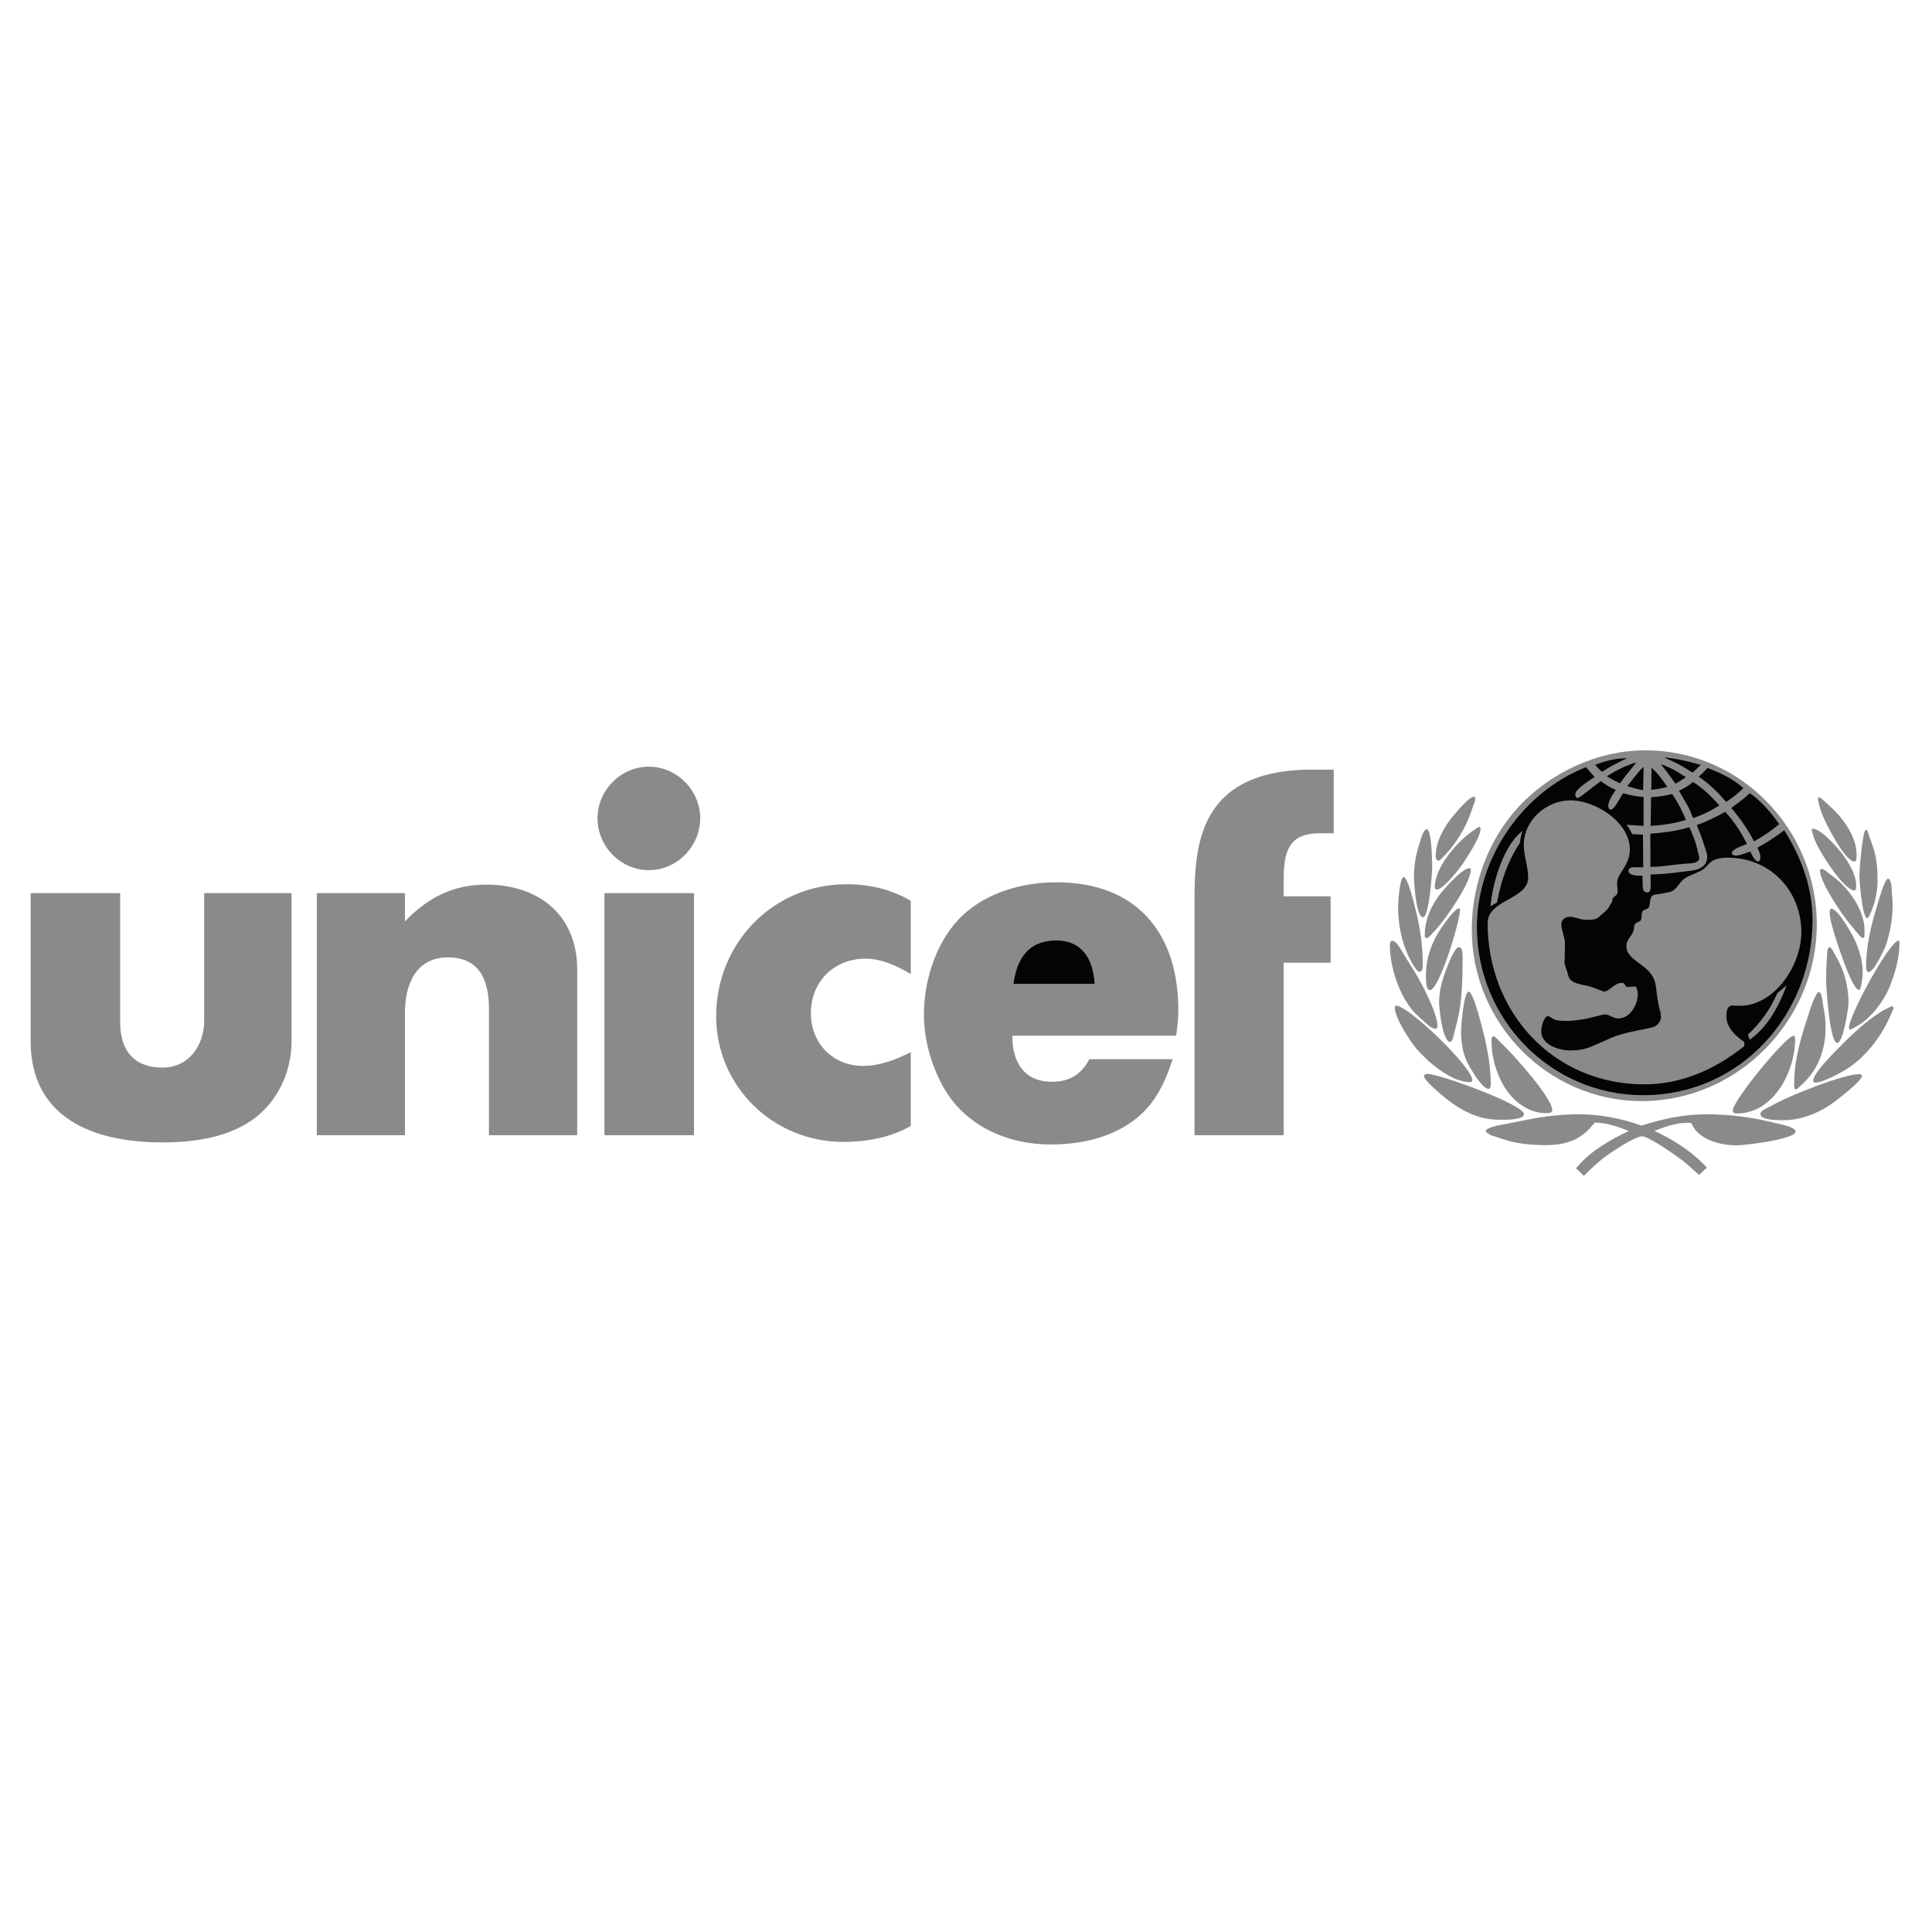 <svg width="303" height="303" viewBox="0 0 303 303" fill="none" xmlns="http://www.w3.org/2000/svg">
<path fill-rule="evenodd" clip-rule="evenodd" d="M4.805 140.071H18.849V160.367C18.849 164.7 20.972 167.432 25.508 167.432C29.636 167.432 32.023 163.911 32.023 160.064V140.071H45.724V163.301C45.724 168.117 43.536 172.872 39.531 175.667C35.464 178.479 30.242 179.166 25.406 179.166C14.823 179.166 4.806 175.443 4.806 163.301L4.805 140.071ZM49.689 178.034V140.071H63.509V144.503C67.052 140.82 71.017 138.736 76.238 138.736C84.515 138.736 90.524 143.511 90.524 152.051V178.035H76.683V158.224C76.683 153.815 75.286 150.151 70.227 150.151C65.208 150.151 63.508 154.442 63.508 158.833V178.037L49.689 178.034ZM94.795 178.034V140.071H108.838V178.034H94.795ZM142.834 165.021V176.597C139.637 178.418 135.894 179.088 132.231 179.088C121.284 179.088 112.319 170.385 112.319 159.377C112.319 147.964 121.224 138.677 132.758 138.677C136.34 138.677 139.76 139.466 142.836 141.266V152.761C140.671 151.486 138.302 150.351 135.733 150.351C130.796 150.351 127.173 153.953 127.173 158.893C127.173 163.586 130.572 167.166 135.347 167.166C138.018 167.166 140.487 166.196 142.834 165.021ZM158.759 162.432C158.759 166.438 160.499 169.655 164.993 169.655C167.765 169.655 169.606 168.48 170.839 166.115H183.911C182.617 170.099 180.897 173.642 177.317 176.069C173.612 178.621 169.16 179.491 164.729 179.491C157.891 179.491 151.212 176.476 147.854 170.323C146.032 166.962 144.899 162.997 144.899 159.154C144.899 153.568 146.943 147.254 151.112 143.43C154.975 139.888 160.503 138.371 165.682 138.371C178.328 138.371 184.803 146.385 184.803 158.423C184.803 159.761 184.643 161.094 184.459 162.432H158.759ZM187.333 178.034V141.346C187.333 135.721 187.635 129.387 191.868 125.158C195.368 121.659 200.812 120.706 205.567 120.706H209.168V130.682H207.002C201.843 130.682 201.316 133.859 201.316 138.353V140.577H208.681V150.98H201.316V178.035L187.333 178.034ZM248.403 184.408L247.17 183.215C249.315 180.623 252.412 178.784 255.447 177.385C253.745 176.679 251.986 176.091 250.126 176.05L249.639 176.616C247.736 178.902 245.328 179.589 242.393 179.589C240.31 179.589 237.902 179.387 235.919 178.72L233.796 178.032L233.006 177.506V177.405C233.006 176.779 235.818 176.331 236.262 176.252L239.542 175.604C242.218 175.048 244.942 174.763 247.674 174.753C251.016 174.753 254.314 175.424 257.45 176.534C260.728 175.463 264.148 174.753 267.605 174.753C271.329 174.753 274.992 175.24 278.575 176.169C278.96 176.27 281.611 176.738 281.611 177.445C281.611 178.7 273.496 179.63 272.404 179.63C269.812 179.63 266.311 178.761 265.241 176.111C265.058 176.111 264.856 176.09 264.654 176.09C262.952 176.09 261.032 176.716 259.473 177.365C262.307 178.678 265.078 180.418 267.264 182.665L267.688 183.111L266.494 184.264L265.846 183.716L264.652 182.644C263.682 181.754 258.765 178.294 257.569 178.211C256.498 178.131 252.45 180.863 251.521 181.571C250.407 182.444 249.398 183.417 248.403 184.408ZM234.805 162.938L236.041 164.174C237.498 165.631 243.446 172.145 243.446 174.148C243.446 174.595 242.657 174.573 242.354 174.573C239.603 174.573 237.134 172.547 235.818 170.262C234.569 168.111 233.912 165.668 233.915 163.18C233.915 162.978 233.915 162.532 234.2 162.532C234.441 162.533 234.665 162.797 234.805 162.938ZM223.331 168.745C223.373 168.504 223.655 168.421 223.857 168.421C225.822 168.421 239.016 173.281 239.016 174.716C239.016 175.768 235.472 175.605 234.968 175.605C232.072 175.605 229.401 174.311 227.138 172.569C226.672 172.206 223.251 169.455 223.331 168.745ZM229.141 161.725C229.141 161.077 229.545 155.532 230.335 155.532C231.125 155.532 232.599 161.783 232.782 162.512C233.388 165.042 233.794 167.511 233.794 170.121C233.794 170.345 233.752 170.769 233.448 170.769C232.436 170.769 230.597 167.55 230.211 166.801C229.401 165.244 229.141 163.464 229.141 161.725ZM218.759 158.042C218.759 157.901 218.798 157.718 218.961 157.718C220.884 157.718 230.901 167.371 230.901 169.394C230.901 169.635 230.76 169.718 230.537 169.718C227.622 169.718 223.979 166.582 222.2 164.537C221.208 163.384 218.759 159.66 218.759 158.042ZM228.511 160.287L227.927 162.573C227.866 162.797 227.725 163.401 227.42 163.401C226.266 163.401 225.699 158.221 225.699 157.23C225.699 155.449 226.187 153.629 226.835 151.989C227.015 151.545 228.107 148.55 228.797 148.55C229.464 148.55 229.384 149.966 229.384 150.35C229.384 153.629 229.321 157.111 228.511 160.287ZM220.014 149.441L221.773 152.252C222.848 153.992 225.436 158.83 225.436 160.932C225.436 161.095 225.375 161.34 225.173 161.34C224.708 161.34 224.283 161.037 223.94 160.73L222.402 159.356C219.651 156.887 217.971 151.869 217.971 148.205C217.971 147.983 218.051 147.557 218.335 147.557C219.041 147.558 219.712 148.954 220.014 149.441ZM228.817 142.459C228.958 142.459 228.98 142.581 228.98 142.702C228.98 144.502 225.699 155.288 224.264 155.288C223.577 155.288 223.638 153.348 223.638 152.941C223.638 149.825 224.791 147.154 226.63 144.705C226.914 144.342 228.229 142.459 228.817 142.459ZM219.265 142.236C219.265 141.649 219.507 137.561 220.138 137.561C220.764 137.561 221.673 141.346 221.797 141.832C222.587 144.746 223.132 147.903 223.132 150.937C223.132 151.26 223.215 152.413 222.648 152.413C221.977 152.413 220.722 149.642 220.5 149.034C219.668 146.911 219.265 144.524 219.265 142.236ZM225.212 145.778L224.404 146.649C224.241 146.811 223.979 147.115 223.716 147.115C223.453 147.115 223.453 146.79 223.453 146.609C223.453 144.038 224.606 141.732 226.204 139.789C226.852 139 229.401 136.167 230.454 136.167C230.598 136.167 230.678 136.249 230.678 136.369C230.678 138.472 226.73 144.118 225.212 145.778ZM223.757 130.054C224.586 130.095 224.607 135.598 224.607 136.125C224.607 136.833 224.142 143.855 223.169 143.855C222.059 143.855 221.756 138.208 221.756 137.46C221.756 135.801 222.019 134.201 222.524 132.623C222.646 132.26 223.169 130.015 223.757 130.054ZM231.143 130.197L231.811 129.752C231.872 129.731 231.933 129.67 231.994 129.67C232.135 129.691 232.196 129.872 232.196 129.995C232.196 131.411 229.708 135.074 228.898 136.166C228.433 136.773 226.227 139.524 225.358 139.524C225.156 139.524 225.012 139.343 225.012 139.159C225.012 135.984 228.634 131.856 231.143 130.197ZM231.266 125.805L230.656 127.505C229.848 129.813 228.37 132.28 226.672 134.041L226.124 134.608C225.983 134.771 225.8 134.972 225.579 134.972C225.233 134.972 225.171 134.527 225.171 134.264C225.171 131.917 226.527 129.589 228.005 127.848C228.471 127.281 230.413 124.934 231.203 124.934C231.344 124.934 231.366 125.157 231.366 125.259C231.366 125.442 231.327 125.624 231.266 125.805ZM272.365 174.634C272.059 174.634 271.755 174.512 271.755 174.169C271.755 172.59 280.133 162.452 281.268 162.452C281.509 162.452 281.531 162.795 281.531 162.956C281.532 168.1 278.15 174.634 272.365 174.634ZM277.038 173.824L278.861 172.873C281.125 171.701 289.038 168.465 291.609 168.465C291.75 168.465 292.013 168.526 292.013 168.706C292.013 169.596 287.622 172.895 286.934 173.342C284.728 174.799 282.201 175.688 279.548 175.688C279.024 175.688 276.09 175.707 276.09 174.738C276.088 174.289 276.695 173.986 277.038 173.824ZM282.927 169.779L282.115 170.547C281.996 170.669 281.833 170.832 281.65 170.849C281.326 170.871 281.387 170.182 281.387 170.02V169.718C281.387 166.196 282.479 162.617 283.572 159.297C283.676 158.951 284.686 155.595 285.274 155.595C285.659 155.595 285.761 156.605 285.8 156.867L286.143 158.911C286.265 159.682 286.306 160.469 286.306 161.258C286.306 164.437 285.234 167.529 282.927 169.779ZM295.919 158.164L296.484 157.901C296.545 157.879 296.625 157.818 296.726 157.818C296.848 157.818 296.95 157.959 296.95 158.081C296.943 158.186 296.914 158.289 296.867 158.383L296.221 159.84C294.905 162.775 292.375 165.953 289.602 167.674C288.632 168.261 285.878 169.796 284.725 169.796C284.504 169.796 284.362 169.674 284.362 169.453C284.362 168.26 288.247 164.454 289.12 163.585C290.818 161.866 293.713 159.234 295.919 158.164ZM286.489 150.694L286.569 149.339C286.591 149.178 286.652 148.529 286.933 148.551C287.157 148.572 287.318 148.894 287.42 149.057L288.271 150.594C289.362 152.598 289.908 155.006 289.908 157.292C289.908 158.001 289.099 163.564 288.13 163.564C286.933 163.564 286.389 154.44 286.389 153.751C286.387 152.739 286.428 151.708 286.489 150.694ZM292.012 153.831L291.849 154.743C291.81 154.923 291.769 155.247 291.528 155.247C290.414 155.247 287.721 146.768 287.418 145.515C287.396 145.454 286.528 142.52 287.216 142.52C288.269 142.52 290.514 146.566 290.918 147.499C291.628 149.057 292.132 150.716 292.132 152.458C292.134 152.922 292.095 153.388 292.012 153.831ZM296.666 139.302L296.788 141.102C296.827 141.426 296.827 141.73 296.827 142.033C296.827 144.016 296.423 146.281 295.797 148.164C295.573 148.771 293.935 152.455 293.046 152.455C292.699 152.455 292.66 151.829 292.66 151.605C292.66 148.224 293.469 145.067 294.441 141.871C294.564 141.486 295.574 137.804 296.101 137.804C296.547 137.806 296.647 139.039 296.666 139.302ZM291.446 160.793L290.495 161.341C290.393 161.41 290.275 161.452 290.152 161.46C290.011 161.46 289.989 161.239 289.989 161.139C289.989 159.258 296.362 147.519 297.758 147.519C297.902 147.519 297.902 147.762 297.902 147.864C297.902 150.13 297.254 152.498 296.425 154.603C295.555 156.826 293.53 159.599 291.446 160.793ZM292.419 145.96V146.648C292.419 146.83 292.419 147.093 292.195 147.093C291.871 147.093 291.607 146.668 291.427 146.465L290.069 144.846C288.936 143.491 285.437 138.392 285.437 136.551C285.437 136.429 285.498 136.267 285.639 136.267C285.924 136.267 286.204 136.469 286.406 136.631L287.765 137.684C290.069 139.465 292.477 142.924 292.419 145.96ZM284.484 131.39L284.243 130.581C284.204 130.44 284.142 130.277 284.142 130.136C284.142 130.034 284.222 129.973 284.323 129.973C285.661 129.973 288.493 133.27 289.261 134.364C290.111 135.598 291.103 137.278 291.103 138.815C291.103 138.996 291.142 139.645 290.84 139.645C289.099 139.647 284.949 132.988 284.484 131.39ZM285.761 125.32L287.177 126.615C289.059 128.336 291.161 131.229 291.161 133.921C291.161 134.184 291.244 135.114 290.859 135.114C289.323 135.114 286.387 129.207 285.902 128.011C285.88 127.971 284.708 124.995 285.296 125.057C285.476 125.057 285.639 125.198 285.761 125.32ZM293.469 142.965L293.126 143.714C293.064 143.836 293.003 143.977 292.84 143.977C292.051 143.977 291.607 138.006 291.607 137.279C291.607 136.631 292.095 130.136 292.638 130.136C292.901 130.136 293.104 131.005 293.165 131.187L293.752 132.825C294.318 134.384 294.462 136.325 294.462 137.986C294.463 139.667 294.139 141.428 293.469 142.965Z" fill="#8A8A8A"/>
<path fill-rule="evenodd" clip-rule="evenodd" d="M230.826 145.839C230.826 137.906 234.042 129.995 240.033 124.713C244.929 120.363 251.465 117.67 258.043 117.67C273.016 117.67 284.936 130.095 284.936 144.948C284.936 160.002 272.593 172.691 257.475 172.691C242.762 172.691 230.826 160.45 230.826 145.839ZM101.761 120.241C106.173 120.241 109.815 123.944 109.815 128.336C109.815 132.727 106.193 136.469 101.761 136.469C97.351 136.469 93.707 132.747 93.707 128.336C93.707 123.944 97.349 120.241 101.761 120.241Z" fill="#8A8A8A"/>
<path fill-rule="evenodd" clip-rule="evenodd" d="M158.941 154.297H171.67C171.468 150.596 169.809 147.5 165.679 147.5C161.288 147.5 159.509 150.312 158.941 154.297ZM265.442 121.173C265.867 120.769 266.293 120.363 266.74 119.959L265.911 119.736C264.292 119.291 262.713 118.947 261.034 118.785L261.518 119.048L262.513 119.493C263.542 119.938 264.493 120.585 265.442 121.173ZM258.867 129.531C260.771 129.388 262.591 129.166 264.412 128.58C263.805 127.163 263.139 125.807 262.248 124.533C261.153 124.796 260.081 124.978 258.95 125.019L258.867 129.531ZM258.845 135.965C260.893 135.943 262.875 135.5 264.919 135.418C265.442 135.377 266.495 135.296 266.495 134.569C266.495 134.428 266.456 134.306 266.437 134.185L266.152 133.032C265.889 131.879 265.424 130.806 264.958 129.734C262.955 130.341 260.91 130.583 258.827 130.746L258.845 135.965ZM265.525 128.296C266.983 127.82 268.371 127.153 269.653 126.313C268.421 124.936 267.105 123.621 265.525 122.65C264.852 123.196 264.111 123.652 263.32 124.007L263.744 124.756L264.573 126.172C264.958 126.839 265.24 127.568 265.525 128.296ZM270.727 125.766C271.697 125.142 272.599 124.416 273.417 123.601C271.837 122.164 269.794 121.193 267.792 120.444C267.368 120.95 266.881 121.375 266.415 121.82C268.034 122.872 269.472 124.329 270.727 125.766ZM271.516 126.717C272.89 128.317 274.126 130.077 275.096 131.959C276.473 131.169 277.828 130.298 279.022 129.247C277.767 127.445 276.229 125.664 274.429 124.391C273.863 124.937 273.254 125.423 272.608 125.909L271.516 126.717Z" fill="#040404"/>
<path fill-rule="evenodd" clip-rule="evenodd" d="M248.749 120.321C238.734 124.226 231.629 134.649 231.629 145.373C231.629 159.822 243.186 171.761 257.713 171.761C272.952 171.761 284.263 159.112 284.263 144.24C284.263 139.202 282.482 134.425 279.829 130.215L278.758 130.985C277.746 131.693 276.713 132.36 275.621 132.948C275.845 133.413 276.087 133.939 276.087 134.466C276.087 134.668 276.026 135.113 275.74 135.113C275.195 135.113 274.691 133.939 274.508 133.535C273.757 133.778 272.95 134.184 272.139 134.184C271.959 134.184 271.594 134.041 271.594 133.798C271.594 133.15 273.494 132.584 273.98 132.362C273.049 130.501 271.996 128.842 270.561 127.324C269.123 128.133 267.666 128.842 266.109 129.407C266.43 130.197 266.754 130.966 267.017 131.776L267.522 133.313C267.622 133.657 267.746 134.021 267.746 134.386C267.746 135.863 266.474 136.41 265.236 136.551L262.302 136.914C261.169 137.055 260.016 137.116 258.863 137.137L258.882 138.937C258.882 139.321 258.882 139.969 258.316 139.969C257.79 139.969 257.649 139.524 257.629 139.059L257.59 137.339C257.044 137.339 255.404 137.4 255.404 136.551C255.404 136.126 255.869 136.004 256.216 136.004C256.537 136.004 256.861 136.025 257.207 136.025H257.712L257.673 130.905L255.971 130.823C255.738 130.3 255.446 129.804 255.102 129.346L257.773 129.529V124.995C256.659 124.934 255.628 124.713 254.553 124.408C254.21 124.873 253.179 126.979 252.653 126.979C252.39 126.979 252.229 126.695 252.229 126.452C252.229 125.583 252.935 124.571 253.4 123.882C252.568 123.527 251.787 123.064 251.075 122.506C250.366 122.951 247.756 125.157 247.431 125.157C247.168 125.157 247.049 124.812 247.049 124.59C247.049 123.72 249.435 122.304 250.103 121.859C249.622 121.373 249.175 120.847 248.749 120.321ZM255.185 118.925H255.022C253.324 118.925 251.785 119.349 250.187 119.937C250.511 120.361 250.855 120.726 251.259 121.049C252.514 120.2 253.811 119.553 255.185 118.925Z" fill="#040404"/>
<path fill-rule="evenodd" clip-rule="evenodd" d="M256.622 119.572C254.942 120.058 253.504 120.807 252.008 121.737C252.675 122.162 253.363 122.527 254.069 122.85L254.881 121.737L255.912 120.482L256.622 119.572ZM255.223 123.296C256.034 123.558 256.841 123.761 257.692 123.923L257.775 120.32C257.569 120.221 255.425 123.013 255.223 123.296ZM259.008 120.403L258.986 123.882C259.825 123.779 260.657 123.624 261.477 123.417C260.748 122.304 259.999 121.294 259.008 120.403ZM262.771 122.912C263.328 122.605 263.869 122.268 264.389 121.9C263.134 121.01 261.942 120.363 260.485 119.856C261.111 120.645 261.718 121.435 262.283 122.243L262.771 122.912Z" fill="#040404"/>
<path fill-rule="evenodd" clip-rule="evenodd" d="M234.789 141.529C234.446 141.731 234.101 141.933 233.758 142.156C234.043 138.534 235.802 132.563 238.776 130.318C238.574 130.945 238.433 131.553 238.372 132.2C236.49 134.993 235.376 138.231 234.789 141.529ZM274.412 163.061L274.13 162.271C276.072 160.451 277.691 158.223 278.74 155.757L280.218 154.521C278.985 157.758 277.305 161.016 274.412 163.061Z" fill="#8A8A8A"/>
<path fill-rule="evenodd" clip-rule="evenodd" d="M273.538 164.089C269.003 167.691 263.743 170.06 257.897 170.06C243.611 170.06 233.309 158.769 233.309 144.765C233.309 141.082 239.664 141.061 239.664 137.642C239.664 135.901 238.977 134.242 238.977 132.522C238.977 128.616 242.538 125.521 246.302 125.521C250.187 125.521 255.61 128.92 255.61 133.211C255.61 135.78 253.609 136.974 253.609 138.492C253.609 138.978 253.689 139.464 253.689 139.949C253.689 140.476 252.921 140.576 252.86 141.143L252.821 141.447L252.475 141.973L252.172 142.52C252.031 142.742 251.203 143.371 250.939 143.654C250.474 144.16 249.804 144.262 249.138 144.262C248.713 144.262 248.268 144.242 247.863 144.14L246.752 143.838C246.566 143.796 246.376 143.776 246.186 143.776C245.577 143.776 244.87 144.201 244.87 144.87C244.87 145.962 245.477 147.035 245.436 148.147L245.375 151.083L245.414 151.285L245.738 152.255L245.98 153.087C246.346 154.442 248.47 154.342 249.865 154.885L251.058 155.332C251.221 155.39 251.422 155.512 251.607 155.512C252.335 155.512 253.186 154.135 254.4 154.135C254.865 154.135 254.884 154.845 255.29 154.805L256.443 154.705C256.684 154.663 256.866 155.636 256.866 155.838C256.866 157.536 255.694 159.723 253.791 159.723C253.001 159.723 252.395 159.097 251.668 159.097C251.366 159.097 249.116 159.723 248.492 159.825C247.603 159.966 246.711 160.107 245.821 160.107C245.134 160.107 244.12 160.129 243.532 159.764L243.067 159.462C242.987 159.422 242.904 159.361 242.804 159.361C242.075 159.361 241.712 161.204 241.712 161.686C241.712 163.914 244.546 164.743 246.287 164.743C247.397 164.743 248.55 164.58 249.584 164.133L252.721 162.759C254.984 161.768 258.831 161.343 259.479 160.997C260.045 160.694 260.49 160.168 260.49 159.501C260.488 159.222 260.454 158.943 260.389 158.672L260.107 157.558L259.883 156.203L259.7 154.726C259.296 151.165 255.068 150.983 255.068 148.331C255.068 147.239 256.221 146.61 256.261 145.578C256.283 145.153 256.341 144.87 256.748 144.668L257.153 144.486C257.718 144.223 257.153 142.968 257.881 142.705L258.267 142.564C259.136 142.26 258.346 140.46 259.583 140.297L260.574 140.156L261.768 139.913C263.225 139.609 263.145 138.152 264.865 137.403L266.664 136.614L267.334 136.189L268.121 135.361C268.83 134.652 270.024 134.51 270.975 134.51C277.633 134.51 282.51 139.691 282.51 146.206C282.51 151.285 278.401 157.741 272.816 157.741C272.452 157.741 272.087 157.699 271.724 157.699C270.812 157.699 270.751 158.711 270.751 159.422C270.751 161.769 273.585 163.387 273.585 163.428C273.585 163.63 273.546 163.832 273.546 164.035V164.089H273.538Z" fill="#8A8A8A"/>
</svg>
